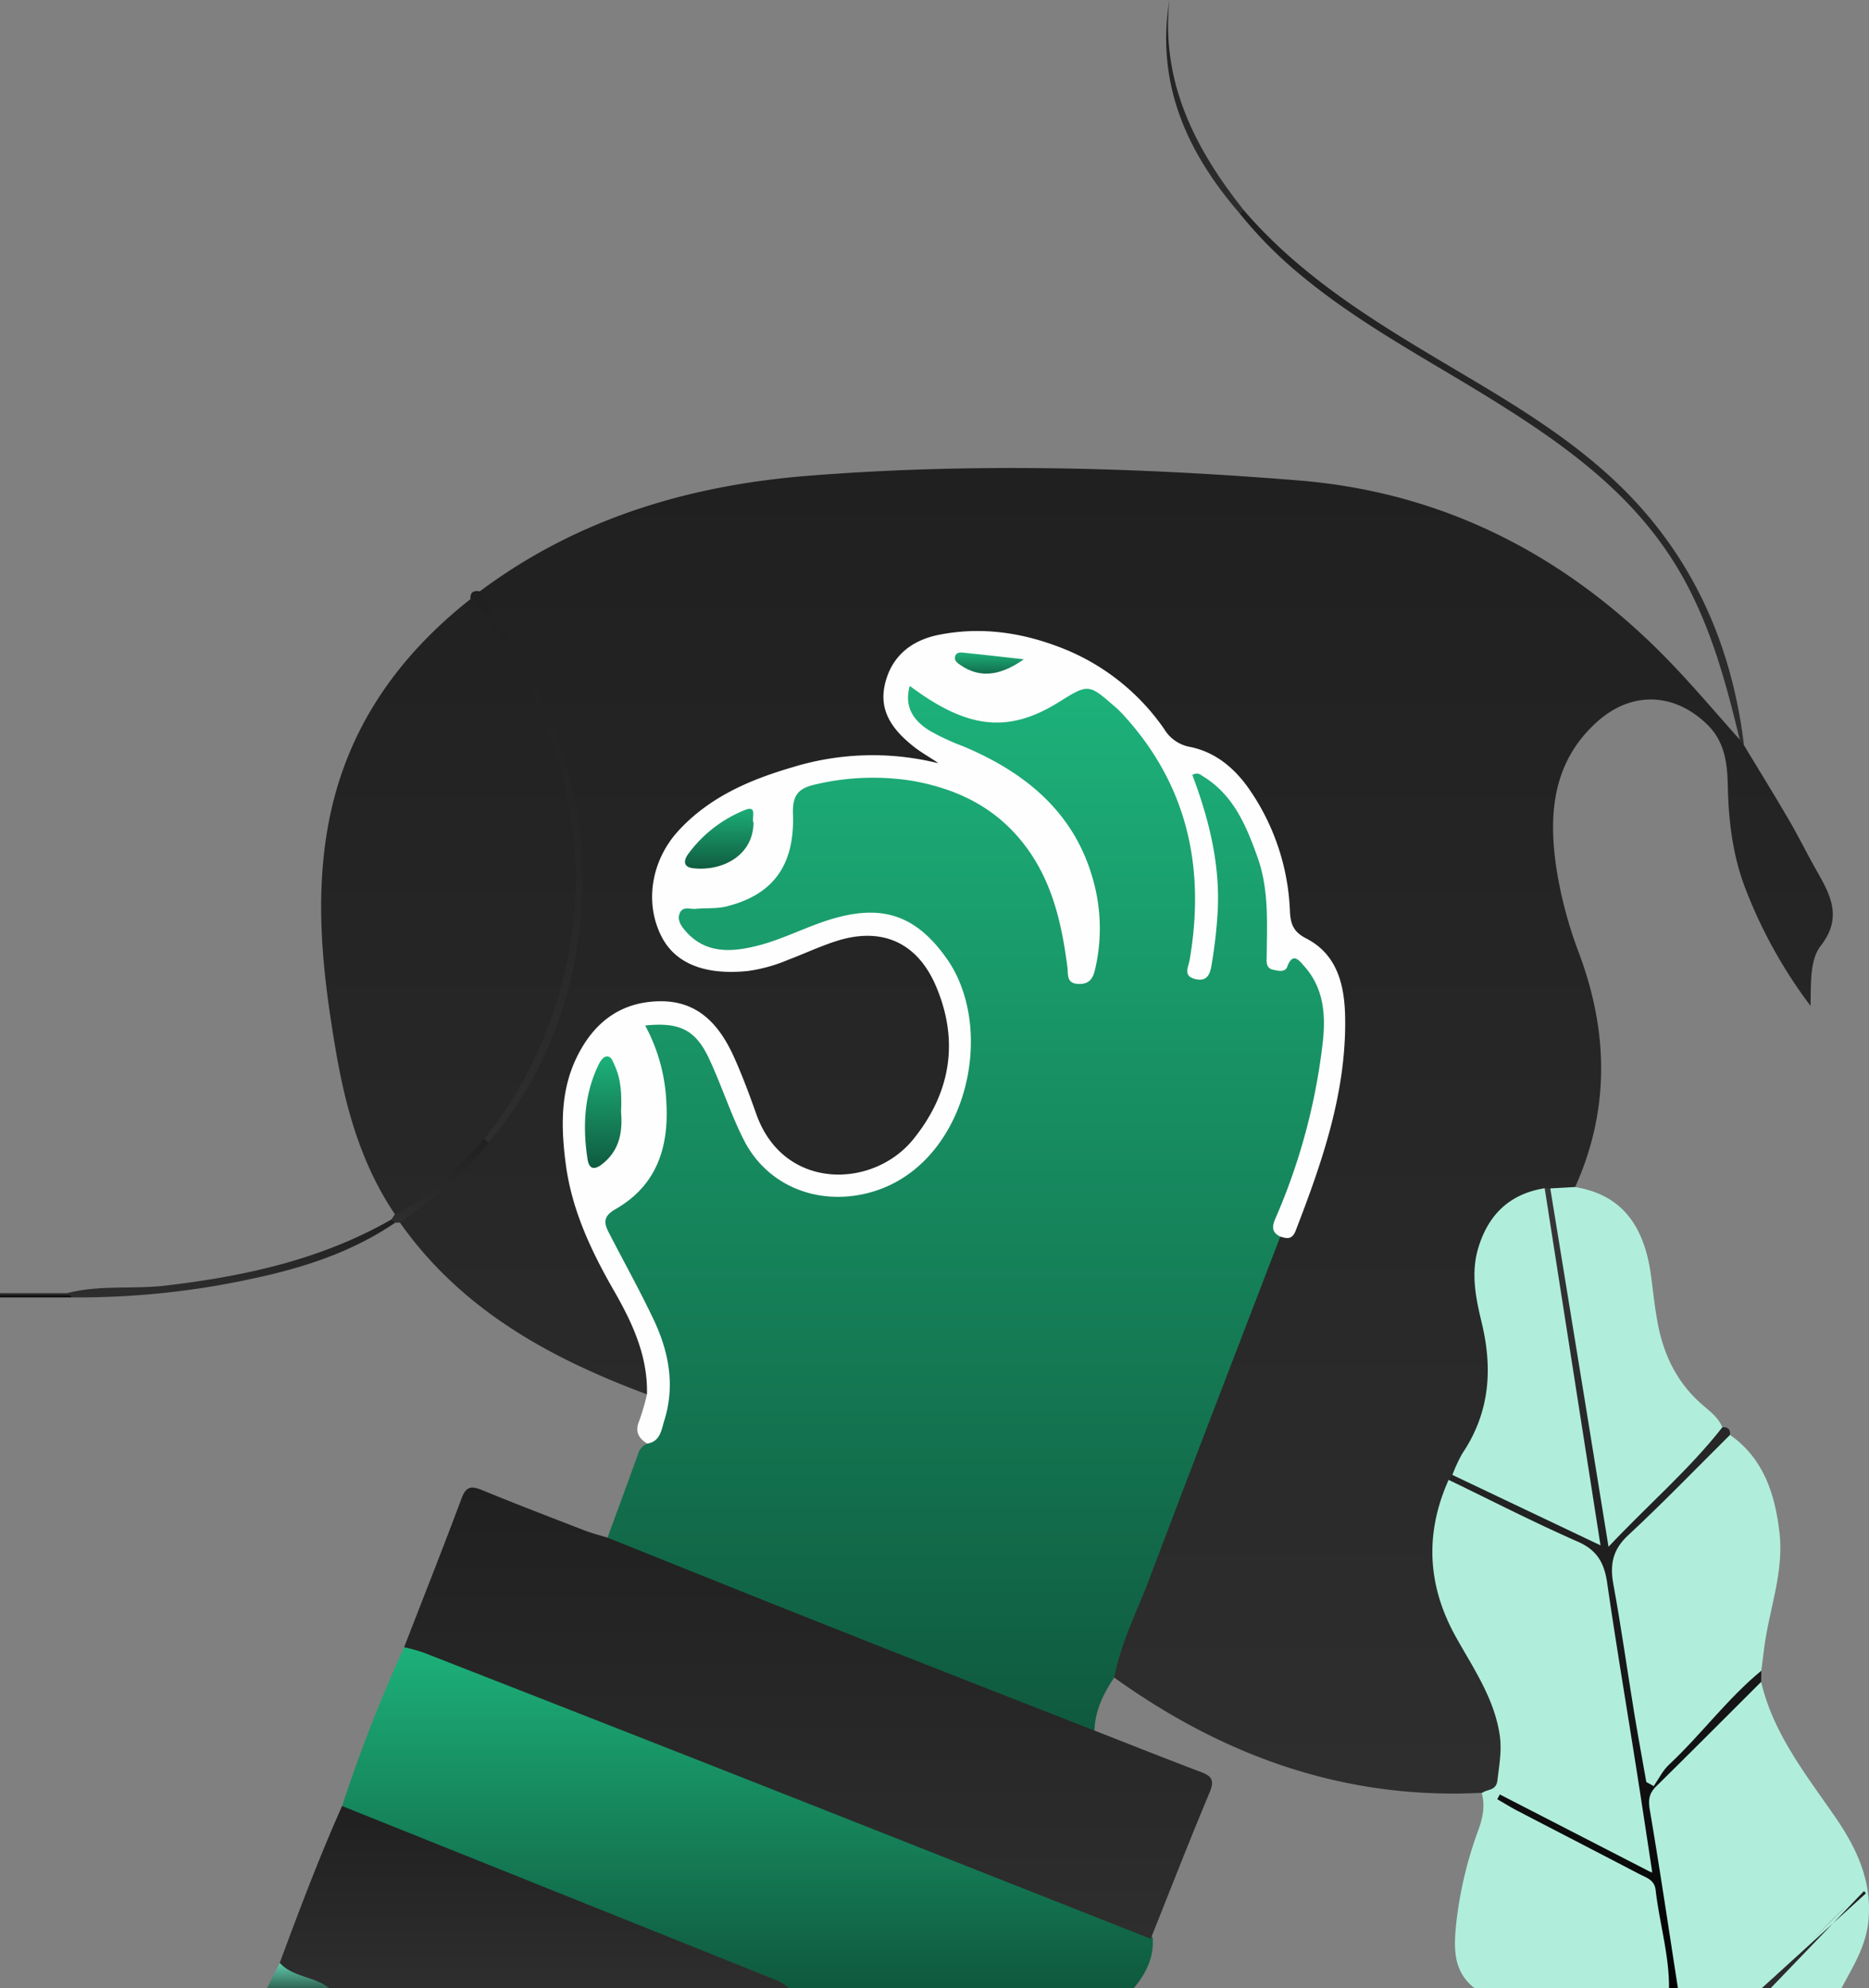 <svg xmlns="http://www.w3.org/2000/svg" xmlns:xlink="http://www.w3.org/1999/xlink" width="421.485" height="448.304" viewBox="0 0 421.485 448.304"><rect x="0" y="0" width="421.485" height="448.304" fill="#808080" stroke="none"/><defs><linearGradient id="linear-gradient" x1=".5" x2=".5" y2="1" gradientUnits="objectBoundingBox"><stop offset="0" stop-color="#1db27b"/><stop offset="1" stop-color="#0f593e"/></linearGradient><linearGradient id="linear-gradient-2" x1=".5" x2=".5" y2="1" gradientUnits="objectBoundingBox"><stop offset="0" stop-color="#202020"/><stop offset="1" stop-color="#2e2e2e"/></linearGradient><linearGradient id="linear-gradient-3" x1=".5" x2=".5" y2="1" gradientUnits="objectBoundingBox"><stop offset="0" stop-color="#383838"/><stop offset="1" stop-color="#020202"/></linearGradient><linearGradient id="linear-gradient-5" x1=".5" x2=".5" y2="1" gradientUnits="objectBoundingBox"><stop offset="0" stop-color="#62cbac"/><stop offset="1" stop-color="#316656"/></linearGradient></defs><g id="Group_14912" data-name="Group 14912" transform="translate(8525.292 -257.628)"><path id="Path_36168" fill="url(#linear-gradient)" d="M973.717,637.751a350.3,350.3,0,0,1,13.989-35.808c2.36-1.734,4.474-.193,6.542.623q45.339,17.895,90.743,35.622,32.867,12.912,65.755,25.769c2.134.833,4.478,1.4,5.8,3.583.262,4.389-1.553,7.994-4.27,11.257h-77.8c-23.02-7.368-44.983-17.442-67.409-26.331-9.386-3.72-18.772-7.441-28.125-11.245C976.989,640.424,974.79,639.916,973.717,637.751Z" data-name="Path 36168" transform="translate(-9421.865 27.135)"/><path id="Path_36169" fill="#b0eedb" d="M1272.966,678.8H1229.08c-4.928-3.816-4.64-9.246-4.117-14.5a89.126,89.126,0,0,1,5.031-21.228c.971-2.708,1.537-5.411.717-8.256,4.588-7.345,2.907-14.616-.282-21.858-2.617-5.941-6.336-11.3-9.037-17.205-4.086-8.923-3.347-18.1-1.368-27.307a6.755,6.755,0,0,1,2.76-4.587c1.564-.574,2.95.052,4.268.748,8.657,4.567,17.693,8.338,26.5,12.593,4.059,1.961,5.963,4.924,6.629,9.155q4.828,30.646,9.627,61.3c.259,1.667.718,3.526-.607,4.724-1.6,1.447-3.069-.277-4.421-.959-9.274-4.672-18.411-9.61-27.684-14.286,9.871,5.026,19.557,10.417,29.53,15.234,2.816,1.36,4.408,2.944,4.96,6.121.85,4.889,1.529,9.81,2.5,14.68C1274.479,675.125,1274.517,677.157,1272.966,678.8Z" data-name="Path 36169" transform="translate(-9421.865 27.135)"/><path id="Path_36171" fill="url(#linear-gradient-2)" d="M973.717,637.751q49.187,19.71,98.364,39.444a13.815,13.815,0,0,1,2.4,1.6H970.752c-2.3-.863-4.824-.862-7.078-1.861-1.777-.787-3.848-1.309-4.018-3.81C964.066,661.224,968.539,649.348,973.717,637.751Z" data-name="Path 36171" transform="translate(-9421.865 27.135)"/><path id="Path_36172" fill="#b0eedb" d="M1293.733,609.757c2.715,11.573,9.925,20.67,16.486,30.152,4.852,7.013,8.505,14.379,7.737,23.449-.5,5.915-3.484,10.528-6.091,15.439h-15.959c-.481-2.12,1.431-2.815,2.484-3.9,5.087-5.23,10.287-10.348,14.659-14.722-5.98,5.554-12.033,12.627-19.138,18.62h-18.95c-1.717-2.448-1.387-5.4-1.875-8.118-1.954-10.9-3.645-21.846-5.408-32.779-.31-1.919-.308-3.617,1.119-5.08,7.294-7.483,14.645-14.911,22.218-22.114A3.161,3.161,0,0,1,1293.733,609.757Z" data-name="Path 36172" transform="translate(-9421.865 27.135)"/><path id="Path_36173" fill="url(#linear-gradient-3)" d="M1293.733,609.757c-7.881,7.86-15.734,15.749-23.667,23.556-1.6,1.577-1.824,3.038-1.441,5.294,2.27,13.37,4.255,26.788,6.336,40.19h-2c.041-7.516-2.177-14.721-3.021-22.114-.265-2.321-2.139-2.791-3.695-3.6-9.122-4.768-18.275-9.476-27.405-14.229-1.569-.817-3.076-1.754-4.612-2.636l.574-1.08,34.4,17.7c-1.293-8.434-2.435-16.047-3.632-23.651-2.188-13.891-4.531-27.758-6.546-41.674-.642-4.436-2.159-7.406-6.588-9.352-9.871-4.337-19.478-9.276-29.193-13.969-.469-1.036.2-1.436.983-1.78,2.5-.45,4.467.954,6.521,1.957,8.019,3.914,15.937,8.034,24.452,12.127.316-4.489-.731-8.416-1.379-12.349-3.312-20.1-6.4-40.224-9.466-60.357-.271-1.784-.784-3.6.27-5.323a1.416,1.416,0,0,1,1.412-.466c2.9,2.4,2.681,5.963,3.162,9.137,3.333,21.97,7.087,43.872,10.391,65.846a2.682,2.682,0,0,0,1.546,2.456c6.465-6.538,13.22-13.044,19.666-19.871,1.226-1.3,2.091-3.066,4.192-3.23q1.865-.144,1.72,1.72c-.165,2.43-2.095,3.682-3.571,5.181-6.169,6.262-12.4,12.462-18.635,18.661-2.115,2.1-3.567,4.465-3.038,7.517,2.541,14.672,4.531,29.437,7.407,45.3,5.594-5.885,10.852-10.74,15.61-16.18,2.573-2.943,4.395-7.179,9.284-7.3Q1293.752,608.5,1293.733,609.757Z" data-name="Path 36173" transform="translate(-9421.865 27.135)"/><path id="Path_36174" fill="url(#linear-gradient-2)" d="M1293.912,678.8l23.461-21.372-.445-.5L1295.906,678.8Z" data-name="Path 36174" transform="translate(-9421.865 27.135)"/><path id="Path_36175" fill="url(#linear-gradient-5)" d="M959.656,673.126c2.989,3.28,7.806,2.981,11.1,5.671H956.789Z" data-name="Path 36175" transform="translate(-9421.865 27.135)"/><path id="Union_9" fill="url(#linear-gradient-2)" stroke="rgba(0,0,0,0)" stroke-miterlimit="10" stroke-width="1" d="M9600.724,245.628c-2.073-2.289-.309-4.453.438-6.453,7.137-19.086,14.528-38.076,21.878-57.079,4-10.349,7.827-20.772,11.993-31.063.74-1.831,1.248-3.8,2.74-5.242,2.174-1.211,3.242-3.223,4.088-5.453,4.607-12.165,8.45-24.561,9.538-37.579.771-9.244-.26-18.054-9.293-23.625-2.656-1.637-3.4-4.348-3.414-7.345-.044-8.4-2.97-15.949-7.129-23.073-3.289-5.642-7.739-9.982-14.3-11.614a11.468,11.468,0,0,1-6.7-4.857c-10.15-14.239-24.485-20.414-41.471-21.275a22.406,22.406,0,0,0-12.472,2.919c-7.5,4.325-8.528,12.871-2.362,18.878.833.814,1.8,1.47,2.693,2.211,1.529,1.267,4.923,1.784,3.877,4.215-.922,2.137-3.956.828-5.978.512-14.959-2.343-28.656,1.49-41.732,8.369a31.367,31.367,0,0,0-12.6,11.778c-6.132,10.325-1.086,23.438,9.551,24.769a29.254,29.254,0,0,0,14.263-1.341c4.039-1.534,7.982-3.326,12.1-4.651,12.678-4.088,22.38.909,26.458,13.658,4,12.511,1.382,23.953-7.166,33.474-10.139,11.293-28.965,10.661-35.795-4.352-2-4.4-3.627-8.925-5.484-13.371-3.932-9.418-9.492-13.775-17.147-13.4-8.4.409-15.418,6.328-17.944,15.567-2.909,10.638-1.615,21.105,2.051,31.34a87.488,87.488,0,0,0,7.515,15.726,57.428,57.428,0,0,1,7.239,17.954c.468,2.23,1.271,4.585-.809,6.536-21.883-8.141-41.836-19.062-55.712-38.726a2.7,2.7,0,0,1,.156-1.485,1.66,1.66,0,0,1-1.289-.4c-7.569-11.209-11.113-23.909-13.344-37.008-2.815-16.523-4.747-33.087-1.853-49.879,3.744-21.694,15.275-38.424,32.241-51.832a2.32,2.32,0,0,1,1.595.161,2.232,2.232,0,0,1,.508-1.9c21.971-16.444,47.223-23.934,74.1-26.068,36.852-2.924,73.769-1.921,110.554,1.056,33.489,2.71,61.547,17.554,84.62,41.851,5.107,5.379,9.911,11.053,14.854,16.591.552.255.63.868.971,1.282,3.395,5.627,6.854,11.219,10.166,16.9,2.166,3.715,4.058,7.59,6.186,11.332,3.119,5.482,5.923,10.555.987,16.927-2.531,3.264-2.2,8.2-2.341,13.6a108.427,108.427,0,0,1-14.816-26.793c-2.784-7.369-3.679-15.082-3.843-22.907-.11-5.051-.7-9.908-4.62-13.729-7.475-7.283-17.123-7.624-24.933-.556-9.8,8.872-10.908,20.373-9.168,32.5a95.047,95.047,0,0,0,5.19,19.662c6.6,17.719,6.942,35.251-.89,52.685-1.777,1.76-3.659,1.571-5.6.311-.419-.012-.841-.029-1.265-.042a15.975,15.975,0,0,1-4.19,2.635c-7.728,4.242-11.067,10.663-9.95,19.395.591,4.607,1.409,9.183,2.208,13.763,1.929,11.082-1.429,20.62-8.871,28.862q-.438.548-.87,1.1c-5.416,12.109-4.794,23.911,1.674,35.484,3.916,7.011,8.553,13.692,9.832,21.929.549,3.527-.091,6.862-.49,10.305-.284,2.468-2.245,1.968-3.414,2.843q-3.341.176-6.63.176C9648.911,271.77,9623.738,262.153,9600.724,245.628Z" data-name="Union 9" transform="translate(-17874.742 390.29)"/><path id="Path_36177" fill="url(#linear-gradient)" d="M1185.291,509.346c-9.841,25.678-19.767,51.323-29.469,77.053-2.794,7.407-6.479,14.515-7.972,22.388-2.459,3.618-4.325,7.459-4.459,11.946-2.071,1.311-3.859-.067-5.6-.757-33.419-13.255-66.944-26.24-100.392-39.423-1.614-.636-3.652-.948-3.824-3.318,2.274-6.211,4.562-12.416,6.811-18.636a3.826,3.826,0,0,1,2.136-2.582c5.312-9.43,4.212-18.831-.2-28.176-2.7-5.709-5.8-11.212-8.754-16.788-2.767-5.216-2.321-6.385,2.463-9.846,6.942-5.023,9.671-12.093,9.48-20.348a38.434,38.434,0,0,0-3.234-15.505c-1.826-3.943-.609-5.468,3.8-5.228,4.7.255,8.138,2.657,10.536,6.586a51.8,51.8,0,0,1,4.968,10.855c.779,2.367,1.645,4.7,2.637,6.991,7.862,18.177,28.459,17.026,38.711,7.643,12.747-11.666,14.953-33.559,4.479-46.756q-7.543-9.5-19.433-7.163a59.365,59.365,0,0,0-13.195,4.45c-5.228,2.4-10.674,3.67-16.467,2.848-3.824-.543-7.01-2.15-8.805-5.741-1.584-3.168-.564-5.07,2.935-5.666,1.639-.279,3.319-.113,4.973-.28,9.766-.988,16.324-8.023,16.647-17.85.275-8.363,1.021-9.23,9.164-10.618,10.718-1.826,21.122-1.09,31.154,3.489,13.49,6.157,19.992,17.384,22.983,31.219.491,2.272.709,4.6,1.2,6.872.262,1.2.077,3.083,1.911,2.933,1.493-.122,1.911-1.791,2.045-3.093.562-5.464.844-10.948-.439-16.355-2.877-12.122-10.728-20.356-21.065-26.555-4.427-2.654-9.409-4.187-13.955-6.61-3.69-1.967-6.485-4.681-6.768-9.166-.084-1.324-.035-2.8,1.346-3.5,1.211-.615,2.3.22,3.118.983,10.5,9.769,21.3,7.131,31.91.475,3.6-2.256,6.264-1.982,9.426.467,11.838,9.169,17.691,21.664,20.418,35.979a61.8,61.8,0,0,1,.024,22.788c-.193,1.066-.664,2.273.384,3.442,1.882-.821,1.6-2.638,1.9-4.14,2.289-11.573.571-22.812-2.863-33.9a23.67,23.67,0,0,1-1.169-3.806c-.338-2.554.854-3.518,3.2-2.58a16.4,16.4,0,0,1,7.413,6.457,46.65,46.65,0,0,1,8.191,25.228c.066,2.658-.046,5.318.052,7.975.078,2.139.4,3.427,3.264,2.38,3.93-1.438,5.8,1.729,7.143,4.534a26.183,26.183,0,0,1,2.295,14.082c-1.261,13.015-4.932,25.41-9.46,37.585A23.15,23.15,0,0,0,1185.291,509.346Z" data-name="Path 36177" transform="translate(-9421.865 27.135)"/><path id="Path_36178" fill="url(#linear-gradient-2)" d="M1033.575,577.235c16.419,6.574,32.817,13.2,49.262,19.709q30.247,11.972,60.554,23.789c7.981,3.121,15.938,6.308,23.959,9.325,2.481.933,3.162,1.881,2.017,4.608-4.593,10.94-8.889,22.005-13.295,33.023q-43.89-17.336-87.785-34.664-38.132-15.014-76.31-29.913a40.533,40.533,0,0,0-4.272-1.168c4.349-11.209,8.78-22.385,12.986-33.647,1.062-2.842,2.4-2.688,4.743-1.728,7.614,3.126,15.3,6.078,22.978,9.045C1030.091,576.263,1031.852,576.7,1033.575,577.235Z" data-name="Path 36178" transform="translate(-9421.865 27.135)"/><path id="Path_36180" fill="#fffefe" d="M1185.291,509.346c-1.9-.94-1.916-2.177-1.109-4.058a138.439,138.439,0,0,0,10.731-40.126c.643-6.036.1-11.976-4.221-16.8-1.072-1.2-2.551-3.324-3.826.121-.5,1.339-2.016.925-3.1.712-1.813-.356-1.544-1.919-1.533-3.2.068-7.455.521-14.913-2.059-22.152-2.6-7.287-5.508-14.28-12.6-18.469a1.637,1.637,0,0,0-2.106-.106c3.709,9.809,6.265,20,5.717,30.686a110.891,110.891,0,0,1-1.331,11.827c-.3,1.876-.749,4.193-3.682,3.5-2.881-.681-1.61-2.624-1.314-4.35,3.561-20.771-.482-39.488-15.05-55.332a22.355,22.355,0,0,0-1.789-1.733c-5.98-5.209-5.983-5.206-12.641-1.062-11.4,7.1-20.6,6.132-33.625-3.636-1.346,4.646.793,7.766,4.327,10.011a50.441,50.441,0,0,0,7.638,3.575c15.01,6.29,26.354,16.021,29.984,32.649a40.233,40.233,0,0,1-.194,17.753c-.462,1.994-1.29,3.278-3.65,3.218-2.866-.071-2.344-2.062-2.576-3.837-1.3-9.928-3.435-19.488-9.812-27.716-6.394-8.25-15-12.4-24.854-14.2a56.208,56.208,0,0,0-22.134.76c-4.008.865-5.228,2.571-5.083,6.7.408,11.589-4.538,18.222-15.039,20.818-2.209.546-4.6.315-6.9.538-1.233.119-2.858-.649-3.569.911s.318,2.984,1.254,4.067c4.625,5.348,10.734,4.767,16.554,3.257,5.421-1.407,10.5-4.081,15.866-5.761,11.734-3.672,19.455-1.19,26.455,8.668,11.6,16.332,4.434,47.155-17.54,52.894-11.352,2.966-22.877-1.443-28.2-11.986-2.978-5.9-4.991-12.272-7.8-18.263-3.06-6.531-6.674-8.284-14.416-7.482a40.042,40.042,0,0,1,4.789,17.473c.568,10.212-2.29,18.685-11.506,23.958-2.6,1.486-2.672,2.933-1.576,5.071,3.4,6.642,7.058,13.165,10.247,19.908,3.411,7.214,4.829,14.831,2.359,22.677-.641,2.033-.864,4.741-3.849,5.193-2-1.22-2.806-2.736-1.8-5.132a52.526,52.526,0,0,0,1.746-5.973c.208-8.654-3.291-16.136-7.456-23.388-5.15-8.97-9.52-18.245-10.87-28.63-1.059-8.144-1.243-16.291,2.455-23.926,3.752-7.749,9.748-12.539,18.661-12.7,8.744-.154,13.55,5.334,16.815,12.547,1.91,4.217,3.516,8.582,5.07,12.949,6.152,17.283,26.3,16.84,35.378,5.633,8.383-10.353,10.419-22.065,5.139-34.489-4.268-10.043-12.386-13.519-22.719-10.136-3.613,1.183-7.08,2.81-10.642,4.157a36.05,36.05,0,0,1-9.062,2.518c-9.618.989-16.347-1.639-19.477-7.751-3.9-7.611-2.357-17.233,3.9-23.98,7.023-7.577,16.108-11.447,25.778-14.261a61.454,61.454,0,0,1,32.864-.823c-2.471-1.633-4.182-2.591-5.7-3.8-4.487-3.571-7.917-7.8-6.481-14.017,1.465-6.348,5.973-9.921,12.069-11.155,10.054-2.035,19.832-.407,29.2,3.513a50.422,50.422,0,0,1,21.718,17.711,8.532,8.532,0,0,0,5.751,4.018c5.743,1.125,10.12,4.773,13.451,9.584a51.721,51.721,0,0,1,9.153,27.482c.141,2.917.79,4.66,3.693,6.153,7.1,3.656,8.642,10.706,8.759,17.819.276,16.915-5.174,32.59-11.174,48.109C1187.944,510.1,1186.759,509.785,1185.291,509.346Z" data-name="Path 36180" transform="translate(-9421.865 27.135)"/><path id="Path_36181" fill="#b0eedb" d="M1293.771,607.234c-7.686,6.332-13.58,14.428-20.827,21.2-1.414,1.321-2.307,3.2-3.441,4.823l-1.661-.914c-.926-5.266-1.905-10.524-2.767-15.8-1.568-9.6-2.91-19.23-4.663-28.79-.814-4.439-.2-7.788,3.328-11.059,7.879-7.31,15.344-15.065,22.976-22.64,7.62,5.383,10.153,13.361,11.159,22.071,1.023,8.857-2.287,17.162-3.423,25.746C1294.215,603.658,1294,605.446,1293.771,607.234Z" data-name="Path 36181" transform="translate(-9421.865 27.135)"/><path id="Path_36182" fill="#b0eedb" d="M1246.184,498.478l5.6-.311c10.175,1.686,15.67,8.263,17.187,20.512.424,3.417.809,6.847,1.443,10.228,1.376,7.34,4.527,13.708,10.368,18.627,1.61,1.355,3.349,2.727,4.212,4.8-7.484,9.553-16.7,17.421-25.678,26.95-1.846-11.4-3.538-21.893-5.243-32.379Q1250.135,522.689,1246.184,498.478Z" data-name="Path 36182" transform="translate(-9421.865 27.135)"/><path id="Path_36183" fill="url(#linear-gradient-2)" d="M1289.865,398.551l-.97-1.283c-3.249-13.544-6.892-26.932-14.212-39.005-9.937-16.39-24.924-27.223-40.742-37.111-14.73-9.207-30.223-17.234-43.706-28.358a96.216,96.216,0,0,1-13.991-14.041c-.468-.942.02-1.041.788-.893,13.963,16.293,32.253,26.78,50.348,37.529,14.125,8.391,28.084,17.073,39.14,29.468C1280.157,360.146,1287.424,378.33,1289.865,398.551Z" data-name="Path 36183" transform="translate(-9421.865 27.135)"/><path id="Path_36184" fill="url(#linear-gradient-2)" d="M1005.8,487.323a95.418,95.418,0,0,0,19.029-41.966c3.658-19.163.8-37.441-6.867-55.1a105.041,105.041,0,0,0-11.941-21.143c-.995-1.335-1.795-2.779-3.361-3.54-.08-1.525.71-2,2.1-1.741,3.806,6.939,8.677,13.214,12.224,20.34,8.566,17.208,12.413,35.394,10.448,54.43-1.909,18.483-8.623,35.29-20.792,49.643A1.346,1.346,0,0,1,1005.8,487.323Z" data-name="Path 36184" transform="translate(-9421.865 27.135)"/><path id="Path_36185" fill="url(#linear-gradient-2)" d="M985.692,506.213c-9.731,6.621-20.682,10.178-32.053,12.584a183.806,183.806,0,0,1-40.814,4.255c-.36-.311-.967-.357-1.046-.971,7.266-1.89,14.752-.825,22.135-1.69,17.892-2.1,35.159-5.883,50.958-14.924A1.061,1.061,0,0,1,985.692,506.213Z" data-name="Path 36185" transform="translate(-9421.865 27.135)"/><path id="Path_36186" fill="url(#linear-gradient-2)" d="M1177.032,277.86l-.788.893c-12.016-13.864-19.048-29.38-15.957-48.26C1158.33,248.958,1166.032,263.994,1177.032,277.86Z" data-name="Path 36186" transform="translate(-9421.865 27.135)"/><path id="Path_36187" fill="url(#linear-gradient-2)" d="M985.692,506.213l-.82-.746.747-1.17c8.282-3.81,14.123-10.522,20.183-16.975q.425.465.845.929c-5.541,7.189-12.593,12.7-19.895,17.936Z" data-name="Path 36187" transform="translate(-9421.865 27.135)"/><path id="Path_36190" fill="url(#linear-gradient-3)" d="M911.779,522.081l1.046.971H896.583l-.01-.971Z" data-name="Path 36190" transform="translate(-9421.865 27.135)"/><path id="Path_36198" fill="#b0eedb" d="M1224.113,563.089a33.216,33.216,0,0,1,2.266-4.887c6.132-9.133,6.865-18.926,4.349-29.4-1.34-5.575-2.542-11.275-.719-17.116,2.335-7.481,7.137-11.989,14.911-13.252,4.157,26.6,8.315,53.194,12.59,80.536Z" data-name="Path 36198" transform="translate(-9421.865 27.135)"/><path id="Path_36199" fill="url(#linear-gradient)" d="M1036.632,481.138c.329,4.176-.113,8.3-3.825,11.512-1.912,1.653-3.352,1.841-3.754-.841-1.1-7.31-.771-14.532,2.55-21.338.34-.7.983-1.605,1.616-1.726,1.208-.229,1.531,1.059,1.93,1.912C1036.669,473.9,1036.79,477.375,1036.632,481.138Z" data-name="Path 36199" transform="translate(-9421.865 27.135)"/><path id="Path_36200" fill="url(#linear-gradient)" d="M1066.5,416.013c-.095,7.627-7.326,11.006-13.63,10.263-2.248-.266-2.155-1.725-1.12-3.184a29.4,29.4,0,0,1,12.71-9.9C1067.53,411.88,1065.985,415.018,1066.5,416.013Z" data-name="Path 36200" transform="translate(-9421.865 27.135)"/><path id="Path_36201" fill="url(#linear-gradient)" d="M1127.471,379.169c-4.72,3.283-9.458,4.642-14.3,1.3-.671-.463-1.44-.974-1.217-1.922.252-1.072,1.286-.943,2.027-.868C1118.479,378.129,1122.974,378.663,1127.471,379.169Z" data-name="Path 36201" transform="translate(-9421.865 27.135)"/></g></svg>